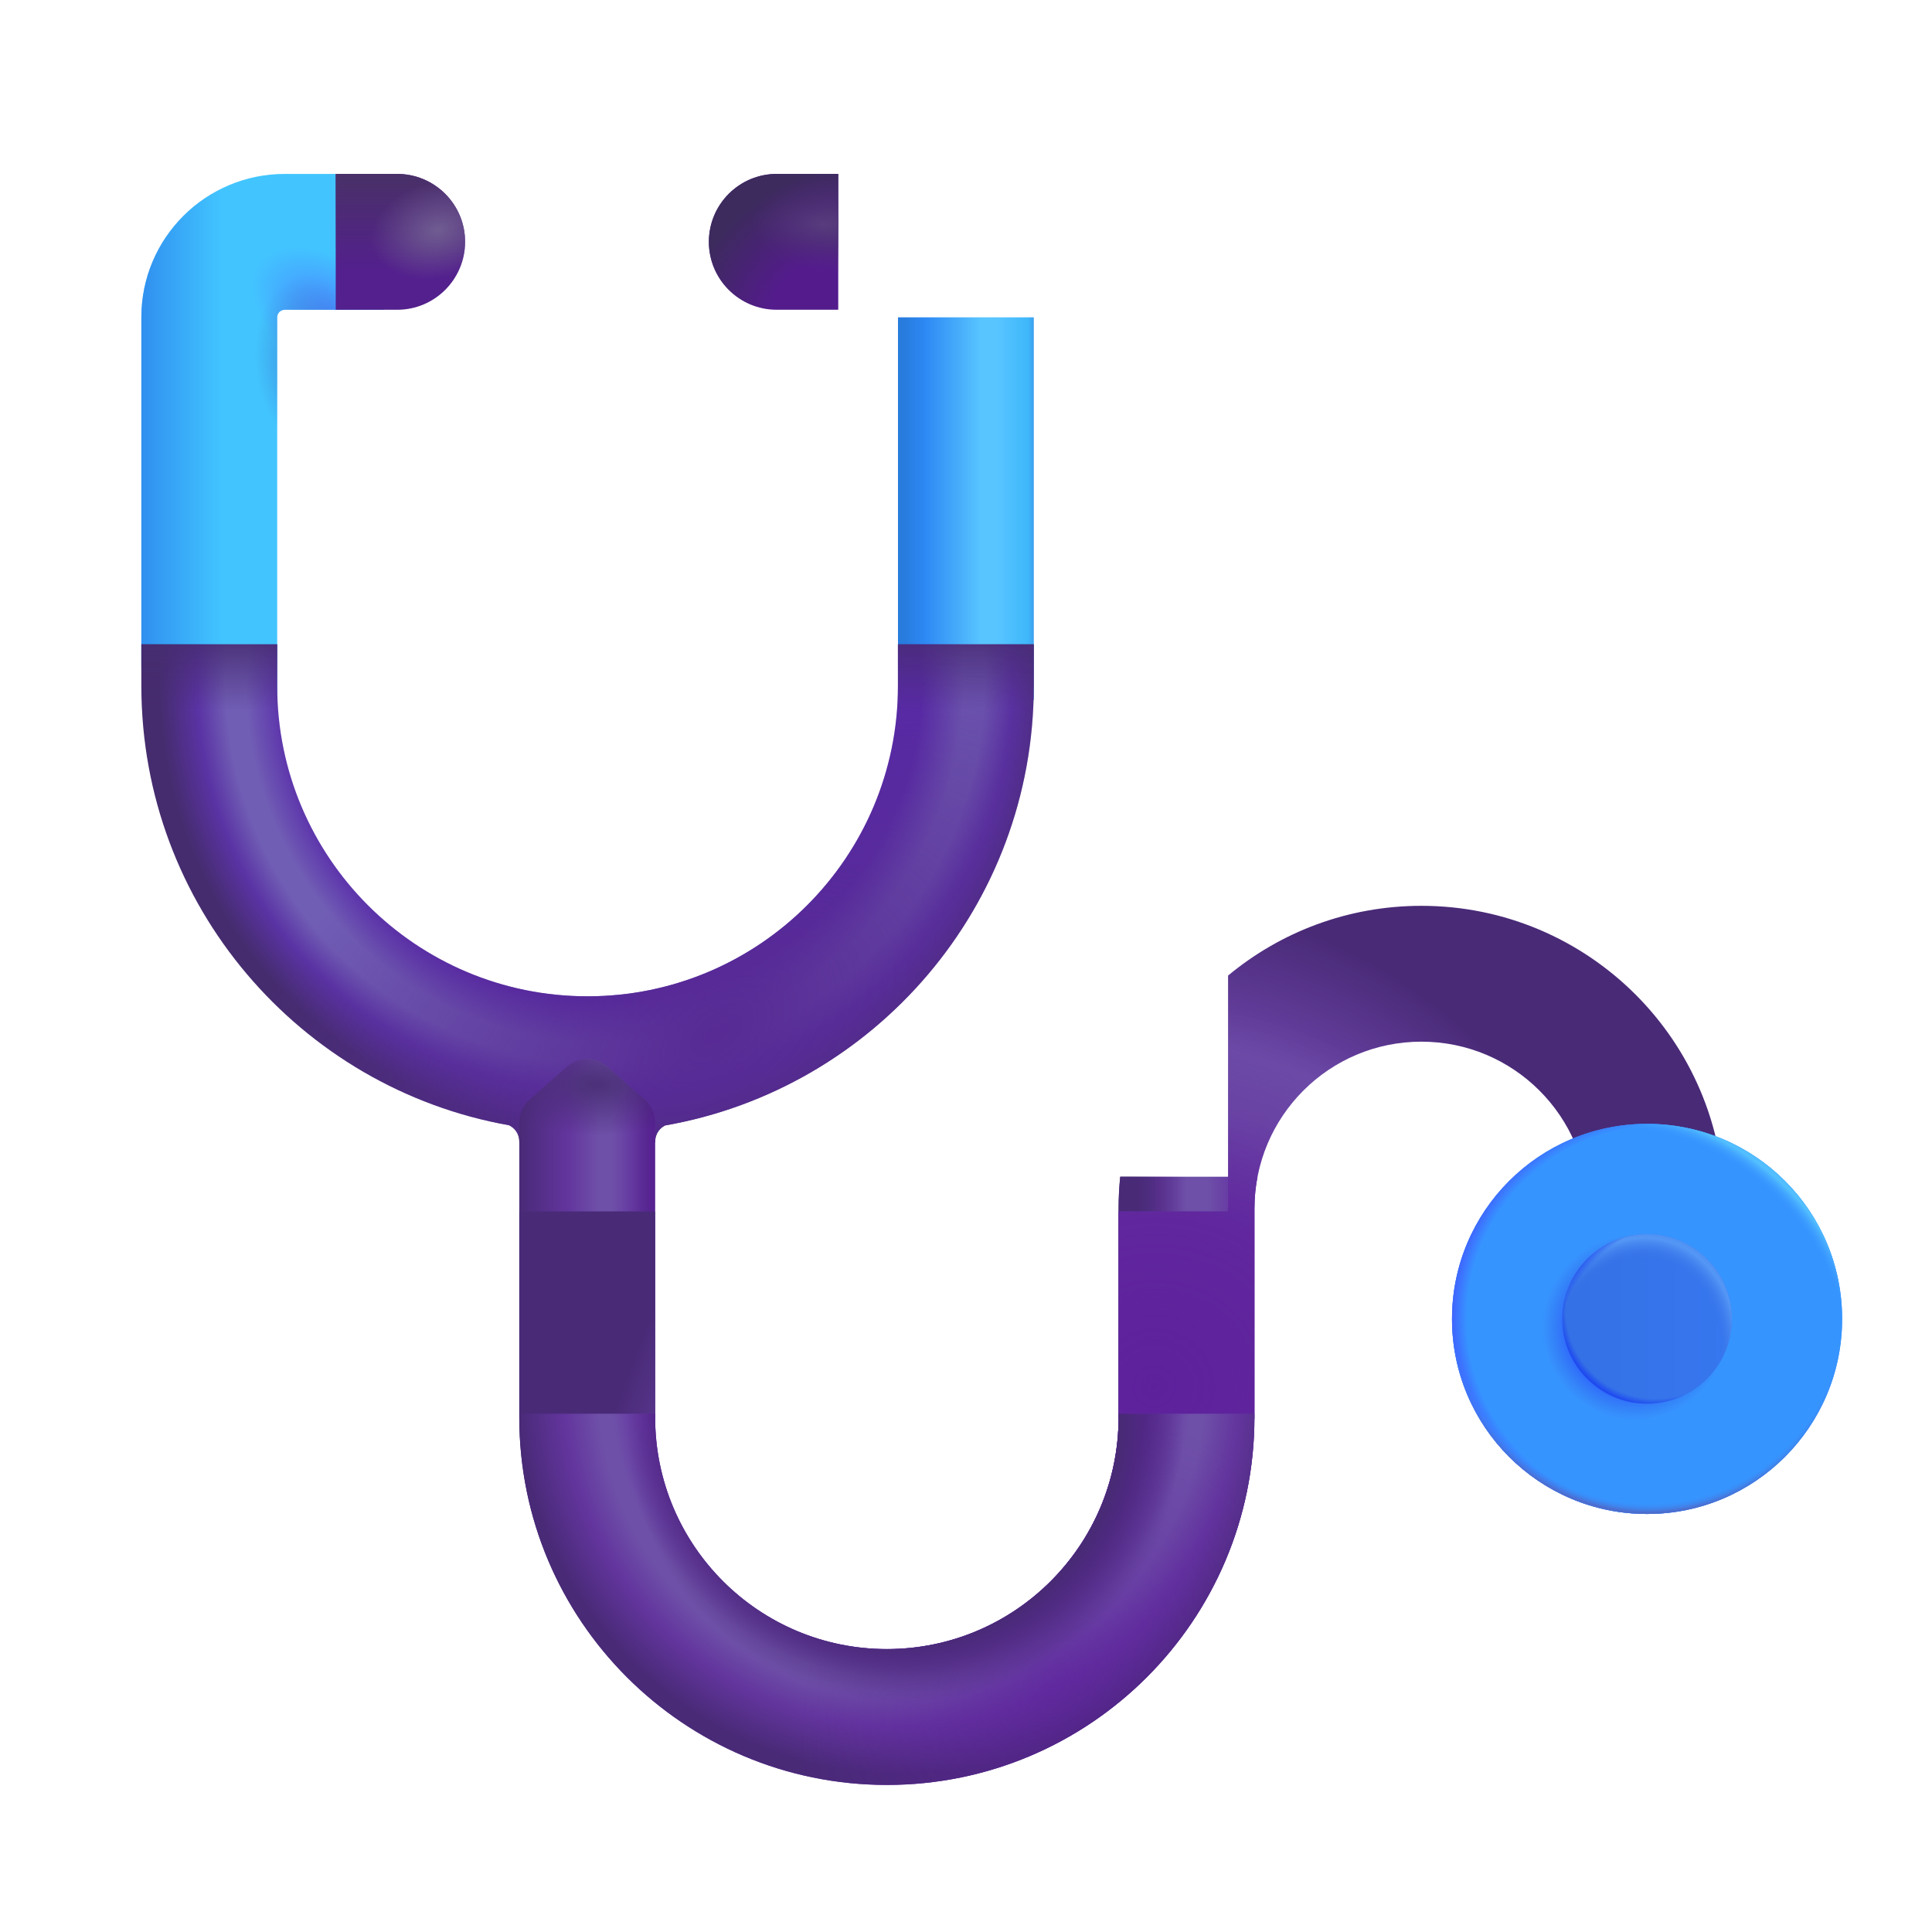 <svg width="48" height="48" viewBox="0 0 48 48" fill="none" xmlns="http://www.w3.org/2000/svg">
<g id="Stethoscope">
<g id="Subtract">
<path d="M9.545 4.321H7.074C5.107 4.321 3.512 5.916 3.512 7.884V16.594L6.887 18.938V7.884C6.887 7.78 6.971 7.696 7.074 7.696H9.545V4.321Z" fill="#42C5FF"/>
<path d="M9.545 4.321H7.074C5.107 4.321 3.512 5.916 3.512 7.884V16.594L6.887 18.938V7.884C6.887 7.78 6.971 7.696 7.074 7.696H9.545V4.321Z" fill="url(#paint0_radial_14794_10346)"/>
<path d="M9.545 4.321H7.074C5.107 4.321 3.512 5.916 3.512 7.884V16.594L6.887 18.938V7.884C6.887 7.78 6.971 7.696 7.074 7.696H9.545V4.321Z" fill="url(#paint1_linear_14794_10346)"/>
<path d="M9.545 4.321H7.074C5.107 4.321 3.512 5.916 3.512 7.884V16.594L6.887 18.938V7.884C6.887 7.78 6.971 7.696 7.074 7.696H9.545V4.321Z" fill="url(#paint2_radial_14794_10346)"/>
</g>
<path id="Subtract_2" d="M22.31 7.884V17.391H25.685V7.884H22.31Z" fill="url(#paint3_linear_14794_10346)"/>
<g id="Union">
<path d="M3.512 16.008V17.042C3.512 22.497 7.453 27.033 12.643 27.956C12.752 28.005 12.902 28.133 12.902 28.377H14.057V28.115C14.236 28.124 14.417 28.128 14.598 28.128C14.774 28.128 14.949 28.124 15.123 28.116V28.377H16.277C16.277 28.14 16.419 28.013 16.527 27.961C21.73 27.048 25.684 22.507 25.684 17.042V16.008H22.309V17.042C22.309 21.301 18.857 24.753 14.598 24.753C10.339 24.753 6.887 21.301 6.887 17.042V16.008H3.512Z" fill="url(#paint4_radial_14794_10346)"/>
<path d="M3.512 16.008V17.042C3.512 22.497 7.453 27.033 12.643 27.956C12.752 28.005 12.902 28.133 12.902 28.377H14.057V28.115C14.236 28.124 14.417 28.128 14.598 28.128C14.774 28.128 14.949 28.124 15.123 28.116V28.377H16.277C16.277 28.14 16.419 28.013 16.527 27.961C21.73 27.048 25.684 22.507 25.684 17.042V16.008H22.309V17.042C22.309 21.301 18.857 24.753 14.598 24.753C10.339 24.753 6.887 21.301 6.887 17.042V16.008H3.512Z" fill="url(#paint5_linear_14794_10346)"/>
<path d="M3.512 16.008V17.042C3.512 22.497 7.453 27.033 12.643 27.956C12.752 28.005 12.902 28.133 12.902 28.377H14.057V28.115C14.236 28.124 14.417 28.128 14.598 28.128C14.774 28.128 14.949 28.124 15.123 28.116V28.377H16.277C16.277 28.14 16.419 28.013 16.527 27.961C21.73 27.048 25.684 22.507 25.684 17.042V16.008H22.309V17.042C22.309 21.301 18.857 24.753 14.598 24.753C10.339 24.753 6.887 21.301 6.887 17.042V16.008H3.512Z" fill="url(#paint6_radial_14794_10346)"/>
</g>
<g id="Intersect">
<path d="M31.242 29.235C31.192 29.492 31.166 29.758 31.166 30.029L31.166 35.214C31.166 35.226 31.166 35.238 31.166 35.251H27.791C27.791 35.238 27.791 35.226 27.791 35.214L27.791 30.029C27.791 29.761 27.805 29.496 27.832 29.235H31.242Z" fill="url(#paint7_linear_14794_10346)"/>
<path d="M31.242 29.235C31.192 29.492 31.166 29.758 31.166 30.029L31.166 35.214C31.166 35.226 31.166 35.238 31.166 35.251H27.791C27.791 35.238 27.791 35.226 27.791 35.214L27.791 30.029C27.791 29.761 27.805 29.496 27.832 29.235H31.242Z" fill="url(#paint8_linear_14794_10346)"/>
</g>
<g id="Intersect_2">
<path d="M16.277 35.251C16.277 35.238 16.277 35.226 16.277 35.214V27.889C16.277 27.674 16.184 27.47 16.024 27.327L15.086 26.497C14.802 26.246 14.376 26.246 14.092 26.497L13.155 27.327C12.994 27.47 12.902 27.674 12.902 27.889V35.214C12.902 35.226 12.902 35.238 12.902 35.251H16.277Z" fill="url(#paint9_linear_14794_10346)"/>
<path d="M16.277 35.251C16.277 35.238 16.277 35.226 16.277 35.214V27.889C16.277 27.674 16.184 27.47 16.024 27.327L15.086 26.497C14.802 26.246 14.376 26.246 14.092 26.497L13.155 27.327C12.994 27.47 12.902 27.674 12.902 27.889V35.214C12.902 35.226 12.902 35.238 12.902 35.251H16.277Z" fill="url(#paint10_radial_14794_10346)"/>
<path d="M16.277 35.251C16.277 35.238 16.277 35.226 16.277 35.214V27.889C16.277 27.674 16.184 27.47 16.024 27.327L15.086 26.497C14.802 26.246 14.376 26.246 14.092 26.497L13.155 27.327C12.994 27.47 12.902 27.674 12.902 27.889V35.214C12.902 35.226 12.902 35.238 12.902 35.251H16.277Z" fill="url(#paint11_linear_14794_10346)" fill-opacity="0.2"/>
</g>
<g id="Subtract_3">
<path fill-rule="evenodd" clip-rule="evenodd" d="M27.791 30.096H30.511V24.238C31.814 23.156 33.488 22.505 35.314 22.505C39.469 22.505 42.838 25.874 42.838 30.029H39.463C39.463 27.738 37.605 25.88 35.314 25.88C33.023 25.88 31.166 27.738 31.166 30.029L31.166 35.213C31.166 40.257 27.077 44.346 22.034 44.346C16.99 44.346 12.901 40.257 12.901 35.213V30.096H16.276V35.213C16.276 38.393 18.854 40.971 22.034 40.971C25.213 40.971 27.791 38.393 27.791 35.213L27.791 30.096Z" fill="url(#paint12_radial_14794_10346)"/>
<path fill-rule="evenodd" clip-rule="evenodd" d="M27.791 30.096H30.511V24.238C31.814 23.156 33.488 22.505 35.314 22.505C39.469 22.505 42.838 25.874 42.838 30.029H39.463C39.463 27.738 37.605 25.88 35.314 25.88C33.023 25.88 31.166 27.738 31.166 30.029L31.166 35.213C31.166 40.257 27.077 44.346 22.034 44.346C16.99 44.346 12.901 40.257 12.901 35.213V30.096H16.276V35.213C16.276 38.393 18.854 40.971 22.034 40.971C25.213 40.971 27.791 38.393 27.791 35.213L27.791 30.096Z" fill="url(#paint13_radial_14794_10346)"/>
</g>
<g id="Subtract_4">
<path d="M12.902 35.123V35.213C12.902 40.257 16.99 44.346 22.034 44.346C27.078 44.346 31.166 40.257 31.166 35.213L31.166 35.123H27.791L27.791 35.213C27.791 38.393 25.214 40.971 22.034 40.971C18.854 40.971 16.277 38.393 16.277 35.213V35.123H12.902Z" fill="url(#paint14_radial_14794_10346)"/>
<path d="M12.902 35.123V35.213C12.902 40.257 16.99 44.346 22.034 44.346C27.078 44.346 31.166 40.257 31.166 35.213L31.166 35.123H27.791L27.791 35.213C27.791 38.393 25.214 40.971 22.034 40.971C18.854 40.971 16.277 38.393 16.277 35.213V35.123H12.902Z" fill="url(#paint15_radial_14794_10346)"/>
<path d="M12.902 35.123V35.213C12.902 40.257 16.99 44.346 22.034 44.346C27.078 44.346 31.166 40.257 31.166 35.213L31.166 35.123H27.791L27.791 35.213C27.791 38.393 25.214 40.971 22.034 40.971C18.854 40.971 16.277 38.393 16.277 35.213V35.123H12.902Z" fill="url(#paint16_radial_14794_10346)"/>
</g>
<g id="Ellipse 344">
<circle cx="40.921" cy="32.768" r="4.846" fill="url(#paint17_linear_14794_10346)"/>
<circle cx="40.921" cy="32.768" r="4.846" fill="url(#paint18_radial_14794_10346)"/>
<circle cx="40.921" cy="32.768" r="4.846" fill="url(#paint19_radial_14794_10346)"/>
<circle cx="40.921" cy="32.768" r="4.846" fill="url(#paint20_radial_14794_10346)"/>
<circle cx="40.921" cy="32.768" r="4.846" fill="url(#paint21_radial_14794_10346)"/>
<circle cx="40.921" cy="32.768" r="4.846" fill="url(#paint22_radial_14794_10346)"/>
</g>
<g id="Ellipse 348">
<circle cx="40.921" cy="32.768" r="2.107" fill="url(#paint23_linear_14794_10346)"/>
<circle cx="40.921" cy="32.768" r="2.107" fill="url(#paint24_radial_14794_10346)"/>
<circle cx="40.921" cy="32.768" r="2.107" fill="url(#paint25_radial_14794_10346)"/>
<circle cx="40.921" cy="32.768" r="2.107" fill="url(#paint26_radial_14794_10346)"/>
</g>
<g id="Intersect_3">
<path d="M8.341 7.696L8.341 4.321L9.868 4.321C10.8 4.321 11.555 5.077 11.555 6.009C11.555 6.941 10.8 7.696 9.868 7.696L8.341 7.696Z" fill="#53208D"/>
<path d="M8.341 7.696L8.341 4.321L9.868 4.321C10.8 4.321 11.555 5.077 11.555 6.009C11.555 6.941 10.8 7.696 9.868 7.696L8.341 7.696Z" fill="url(#paint27_linear_14794_10346)"/>
<path d="M8.341 7.696L8.341 4.321L9.868 4.321C10.8 4.321 11.555 5.077 11.555 6.009C11.555 6.941 10.8 7.696 9.868 7.696L8.341 7.696Z" fill="url(#paint28_radial_14794_10346)"/>
</g>
<g id="Intersect_4">
<path d="M20.826 4.321V7.696H19.299C18.367 7.696 17.612 6.941 17.612 6.009C17.612 5.077 18.367 4.321 19.299 4.321H20.826Z" fill="#541B8D"/>
<path d="M20.826 4.321V7.696H19.299C18.367 7.696 17.612 6.941 17.612 6.009C17.612 5.077 18.367 4.321 19.299 4.321H20.826Z" fill="url(#paint29_radial_14794_10346)"/>
<path d="M20.826 4.321V7.696H19.299C18.367 7.696 17.612 6.941 17.612 6.009C17.612 5.077 18.367 4.321 19.299 4.321H20.826Z" fill="url(#paint30_radial_14794_10346)"/>
<path d="M20.826 4.321V7.696H19.299C18.367 7.696 17.612 6.941 17.612 6.009C17.612 5.077 18.367 4.321 19.299 4.321H20.826Z" fill="url(#paint31_radial_14794_10346)"/>
</g>
</g>
<defs>
<radialGradient id="paint0_radial_14794_10346" cx="0" cy="0" r="1" gradientUnits="userSpaceOnUse" gradientTransform="translate(8.326 7.922) rotate(-143.807) scale(2.381 1.406)">
<stop stop-color="#4984FF"/>
<stop offset="1" stop-color="#4984FF" stop-opacity="0"/>
</radialGradient>
<linearGradient id="paint1_linear_14794_10346" x1="2.521" y1="10.743" x2="5.525" y2="10.743" gradientUnits="userSpaceOnUse">
<stop offset="0.183" stop-color="#2C84EC"/>
<stop offset="1" stop-color="#2C84EC" stop-opacity="0"/>
</linearGradient>
<radialGradient id="paint2_radial_14794_10346" cx="0" cy="0" r="1" gradientUnits="userSpaceOnUse" gradientTransform="translate(7.8 9.085) rotate(81.656) scale(2.245 1.463)">
<stop stop-color="#3A7DD2"/>
<stop offset="1" stop-color="#3A7DD2" stop-opacity="0"/>
</radialGradient>
<linearGradient id="paint3_linear_14794_10346" x1="28.339" y1="11.694" x2="21.032" y2="11.694" gradientUnits="userSpaceOnUse">
<stop offset="0.324" stop-color="#3A77D6"/>
<stop offset="0.385" stop-color="#3FB8FB"/>
<stop offset="0.487" stop-color="#58C5FF"/>
<stop offset="0.543" stop-color="#58C5FF"/>
<stop offset="0.734" stop-color="#2D88F4"/>
<stop offset="0.802" stop-color="#287CDE"/>
</linearGradient>
<radialGradient id="paint4_radial_14794_10346" cx="0" cy="0" r="1" gradientUnits="userSpaceOnUse" gradientTransform="translate(15.028 16.928) rotate(90) scale(11.964 11.891)">
<stop offset="0.664" stop-color="#582AA9"/>
<stop offset="0.751" stop-color="#705DB4"/>
<stop offset="0.794" stop-color="#705DB4"/>
<stop offset="0.853" stop-color="#5A33A4"/>
<stop offset="0.933" stop-color="#452C6E"/>
</radialGradient>
<linearGradient id="paint5_linear_14794_10346" x1="14.598" y1="14.747" x2="14.598" y2="17.64" gradientUnits="userSpaceOnUse">
<stop offset="0.31" stop-color="#462C71"/>
<stop offset="1" stop-color="#462C71" stop-opacity="0"/>
</linearGradient>
<radialGradient id="paint6_radial_14794_10346" cx="0" cy="0" r="1" gradientUnits="userSpaceOnUse" gradientTransform="translate(17.812 25.697) rotate(58.24) scale(8.504 15.244)">
<stop stop-color="#572A94"/>
<stop offset="1" stop-color="#572A94" stop-opacity="0"/>
</radialGradient>
<linearGradient id="paint7_linear_14794_10346" x1="31.455" y1="32.243" x2="27.791" y2="32.243" gradientUnits="userSpaceOnUse">
<stop offset="0.074" stop-color="#5F239F"/>
<stop offset="0.399" stop-color="#6E50A8"/>
<stop offset="0.538" stop-color="#6E50A8"/>
<stop offset="0.725" stop-color="#63359E"/>
<stop offset="0.886" stop-color="#492A77"/>
</linearGradient>
<linearGradient id="paint8_linear_14794_10346" x1="26.474" y1="32.636" x2="29.729" y2="32.636" gradientUnits="userSpaceOnUse">
<stop offset="0.475" stop-color="#492A77"/>
<stop offset="0.914" stop-color="#492A77" stop-opacity="0"/>
</linearGradient>
<linearGradient id="paint9_linear_14794_10346" x1="16.485" y1="30.78" x2="12.902" y2="30.78" gradientUnits="userSpaceOnUse">
<stop offset="0.074" stop-color="#5F239F"/>
<stop offset="0.36" stop-color="#6E50A8"/>
<stop offset="0.45" stop-color="#6E50A8"/>
<stop offset="0.661" stop-color="#63359E"/>
<stop offset="1" stop-color="#492A77"/>
</linearGradient>
<radialGradient id="paint10_radial_14794_10346" cx="0" cy="0" r="1" gradientUnits="userSpaceOnUse" gradientTransform="translate(14.798 26.947) rotate(0.328) scale(2.86 1.351)">
<stop stop-color="#4B3178"/>
<stop offset="0.943" stop-color="#492A77" stop-opacity="0"/>
</radialGradient>
<linearGradient id="paint11_linear_14794_10346" x1="17.096" y1="31.079" x2="14.589" y2="31.079" gradientUnits="userSpaceOnUse">
<stop offset="0.416" stop-color="#311954"/>
<stop offset="0.646" stop-color="#492A77" stop-opacity="0"/>
</linearGradient>
<radialGradient id="paint12_radial_14794_10346" cx="0" cy="0" r="1" gradientUnits="userSpaceOnUse" gradientTransform="translate(28.769 44.346) rotate(90) scale(24.651 16.81)">
<stop offset="0.57" stop-color="#632EA1"/>
<stop offset="0.687" stop-color="#6E50A8"/>
<stop offset="0.747" stop-color="#6E50A8"/>
<stop offset="0.793" stop-color="#603B97"/>
<stop offset="0.888" stop-color="#492A77"/>
</radialGradient>
<radialGradient id="paint13_radial_14794_10346" cx="0" cy="0" r="1" gradientUnits="userSpaceOnUse" gradientTransform="translate(28.688 34.452) rotate(87.429) scale(9.904 10.318)">
<stop stop-color="#5E219C"/>
<stop offset="1" stop-color="#5E219C" stop-opacity="0"/>
</radialGradient>
<radialGradient id="paint14_radial_14794_10346" cx="0" cy="0" r="1" gradientUnits="userSpaceOnUse" gradientTransform="translate(22.391 34.391) rotate(90) scale(10.454 10.301)">
<stop offset="0.591" stop-color="#5F239F"/>
<stop offset="0.7" stop-color="#6E50A8"/>
<stop offset="0.732" stop-color="#6E50A8"/>
<stop offset="0.814" stop-color="#63359E"/>
<stop offset="0.926" stop-color="#492A77"/>
</radialGradient>
<radialGradient id="paint15_radial_14794_10346" cx="0" cy="0" r="1" gradientUnits="userSpaceOnUse" gradientTransform="translate(26.232 41.676) rotate(46.922) scale(5.542 7.11)">
<stop stop-color="#5E209E" stop-opacity="0.6"/>
<stop offset="1" stop-color="#5E209E" stop-opacity="0"/>
</radialGradient>
<radialGradient id="paint16_radial_14794_10346" cx="0" cy="0" r="1" gradientUnits="userSpaceOnUse" gradientTransform="translate(22.497 35.383) rotate(-1.314) scale(11.333 11.333)">
<stop offset="0.478" stop-color="#492A77"/>
<stop offset="0.61" stop-color="#492A77" stop-opacity="0"/>
</radialGradient>
<linearGradient id="paint17_linear_14794_10346" x1="45.767" y1="29.766" x2="37.295" y2="36.797" gradientUnits="userSpaceOnUse">
<stop stop-color="#3595FF"/>
<stop offset="1" stop-color="#3690FF"/>
</linearGradient>
<radialGradient id="paint18_radial_14794_10346" cx="0" cy="0" r="1" gradientUnits="userSpaceOnUse" gradientTransform="translate(42.147 32.203) rotate(135) scale(5.834)">
<stop offset="0.812" stop-color="#3386FF" stop-opacity="0"/>
<stop offset="0.996" stop-color="#3386FF"/>
</radialGradient>
<radialGradient id="paint19_radial_14794_10346" cx="0" cy="0" r="1" gradientUnits="userSpaceOnUse" gradientTransform="translate(41.233 32.768) rotate(156.141) scale(5.64)">
<stop offset="0.849" stop-color="#3694FF"/>
<stop offset="0.917" stop-color="#4062FF"/>
<stop offset="1" stop-color="#4062FF" stop-opacity="0"/>
</radialGradient>
<radialGradient id="paint20_radial_14794_10346" cx="0" cy="0" r="1" gradientUnits="userSpaceOnUse" gradientTransform="translate(40.573 33.359) rotate(135) scale(7.17 7.933)">
<stop offset="0.703" stop-color="#3692FF" stop-opacity="0"/>
<stop offset="0.755" stop-color="#53BFFF"/>
<stop offset="1" stop-color="#53BFFF" stop-opacity="0"/>
</radialGradient>
<radialGradient id="paint21_radial_14794_10346" cx="0" cy="0" r="1" gradientUnits="userSpaceOnUse" gradientTransform="translate(40.921 32.52) rotate(123.013) scale(6.734 6.791)">
<stop offset="0.714" stop-color="#3692FF" stop-opacity="0"/>
<stop offset="0.75" stop-color="#4D6DCE"/>
<stop offset="1" stop-color="#4D6DCE" stop-opacity="0"/>
</radialGradient>
<radialGradient id="paint22_radial_14794_10346" cx="0" cy="0" r="1" gradientUnits="userSpaceOnUse" gradientTransform="translate(40.625 32.976) rotate(-82.626) scale(2.309)">
<stop offset="0.719" stop-color="#2E64FF"/>
<stop offset="1" stop-color="#3571E6" stop-opacity="0"/>
</radialGradient>
<linearGradient id="paint23_linear_14794_10346" x1="43.295" y1="32.768" x2="38.814" y2="32.768" gradientUnits="userSpaceOnUse">
<stop stop-color="#3677EF"/>
<stop offset="0.9" stop-color="#3571E6"/>
</linearGradient>
<radialGradient id="paint24_radial_14794_10346" cx="0" cy="0" r="1" gradientUnits="userSpaceOnUse" gradientTransform="translate(40.599 33.772) rotate(105.55) scale(3.712 3.047)">
<stop offset="0.682" stop-color="#3673E9" stop-opacity="0"/>
<stop offset="0.823" stop-color="#5497F5"/>
<stop offset="1" stop-color="#5497F5" stop-opacity="0"/>
</radialGradient>
<radialGradient id="paint25_radial_14794_10346" cx="0" cy="0" r="1" gradientUnits="userSpaceOnUse" gradientTransform="translate(41.128 32.528) rotate(136.736) scale(2.904)">
<stop offset="0.766" stop-color="#1E4AF0" stop-opacity="0"/>
<stop offset="0.823" stop-color="#1E4AF0"/>
<stop offset="1" stop-color="#1E4AF0" stop-opacity="0"/>
</radialGradient>
<radialGradient id="paint26_radial_14794_10346" cx="0" cy="0" r="1" gradientUnits="userSpaceOnUse" gradientTransform="translate(42.061 33.709) rotate(-152.896) scale(4.437)">
<stop offset="0.766" stop-color="#1E4AF0" stop-opacity="0"/>
<stop offset="0.823" stop-color="#1E4AF0"/>
<stop offset="1" stop-color="#1E4AF0" stop-opacity="0"/>
</radialGradient>
<linearGradient id="paint27_linear_14794_10346" x1="9.311" y1="4.149" x2="9.311" y2="6.68" gradientUnits="userSpaceOnUse">
<stop stop-color="#483264"/>
<stop offset="1" stop-color="#483264" stop-opacity="0"/>
</linearGradient>
<radialGradient id="paint28_radial_14794_10346" cx="0" cy="0" r="1" gradientUnits="userSpaceOnUse" gradientTransform="translate(10.881 5.719) rotate(165.579) scale(1.694 1.201)">
<stop stop-color="#705D91"/>
<stop offset="1" stop-color="#705D91" stop-opacity="0"/>
</radialGradient>
<radialGradient id="paint29_radial_14794_10346" cx="0" cy="0" r="1" gradientUnits="userSpaceOnUse" gradientTransform="translate(20.409 7.696) rotate(-134.071) scale(3.276 4.01)">
<stop offset="0.335" stop-color="#3C2B5C" stop-opacity="0"/>
<stop offset="0.968" stop-color="#3C2B5C"/>
</radialGradient>
<radialGradient id="paint30_radial_14794_10346" cx="0" cy="0" r="1" gradientUnits="userSpaceOnUse" gradientTransform="translate(20.826 5.55) rotate(179.45) scale(2.157 1.229)">
<stop stop-color="#4F3276"/>
<stop offset="1" stop-color="#4F3276" stop-opacity="0"/>
</radialGradient>
<radialGradient id="paint31_radial_14794_10346" cx="0" cy="0" r="1" gradientUnits="userSpaceOnUse" gradientTransform="translate(20.422 5.571) rotate(180) scale(1.753 0.777)">
<stop stop-color="#6F5B90" stop-opacity="0.29"/>
<stop offset="1" stop-color="#513577" stop-opacity="0"/>
</radialGradient>
</defs>
</svg>
